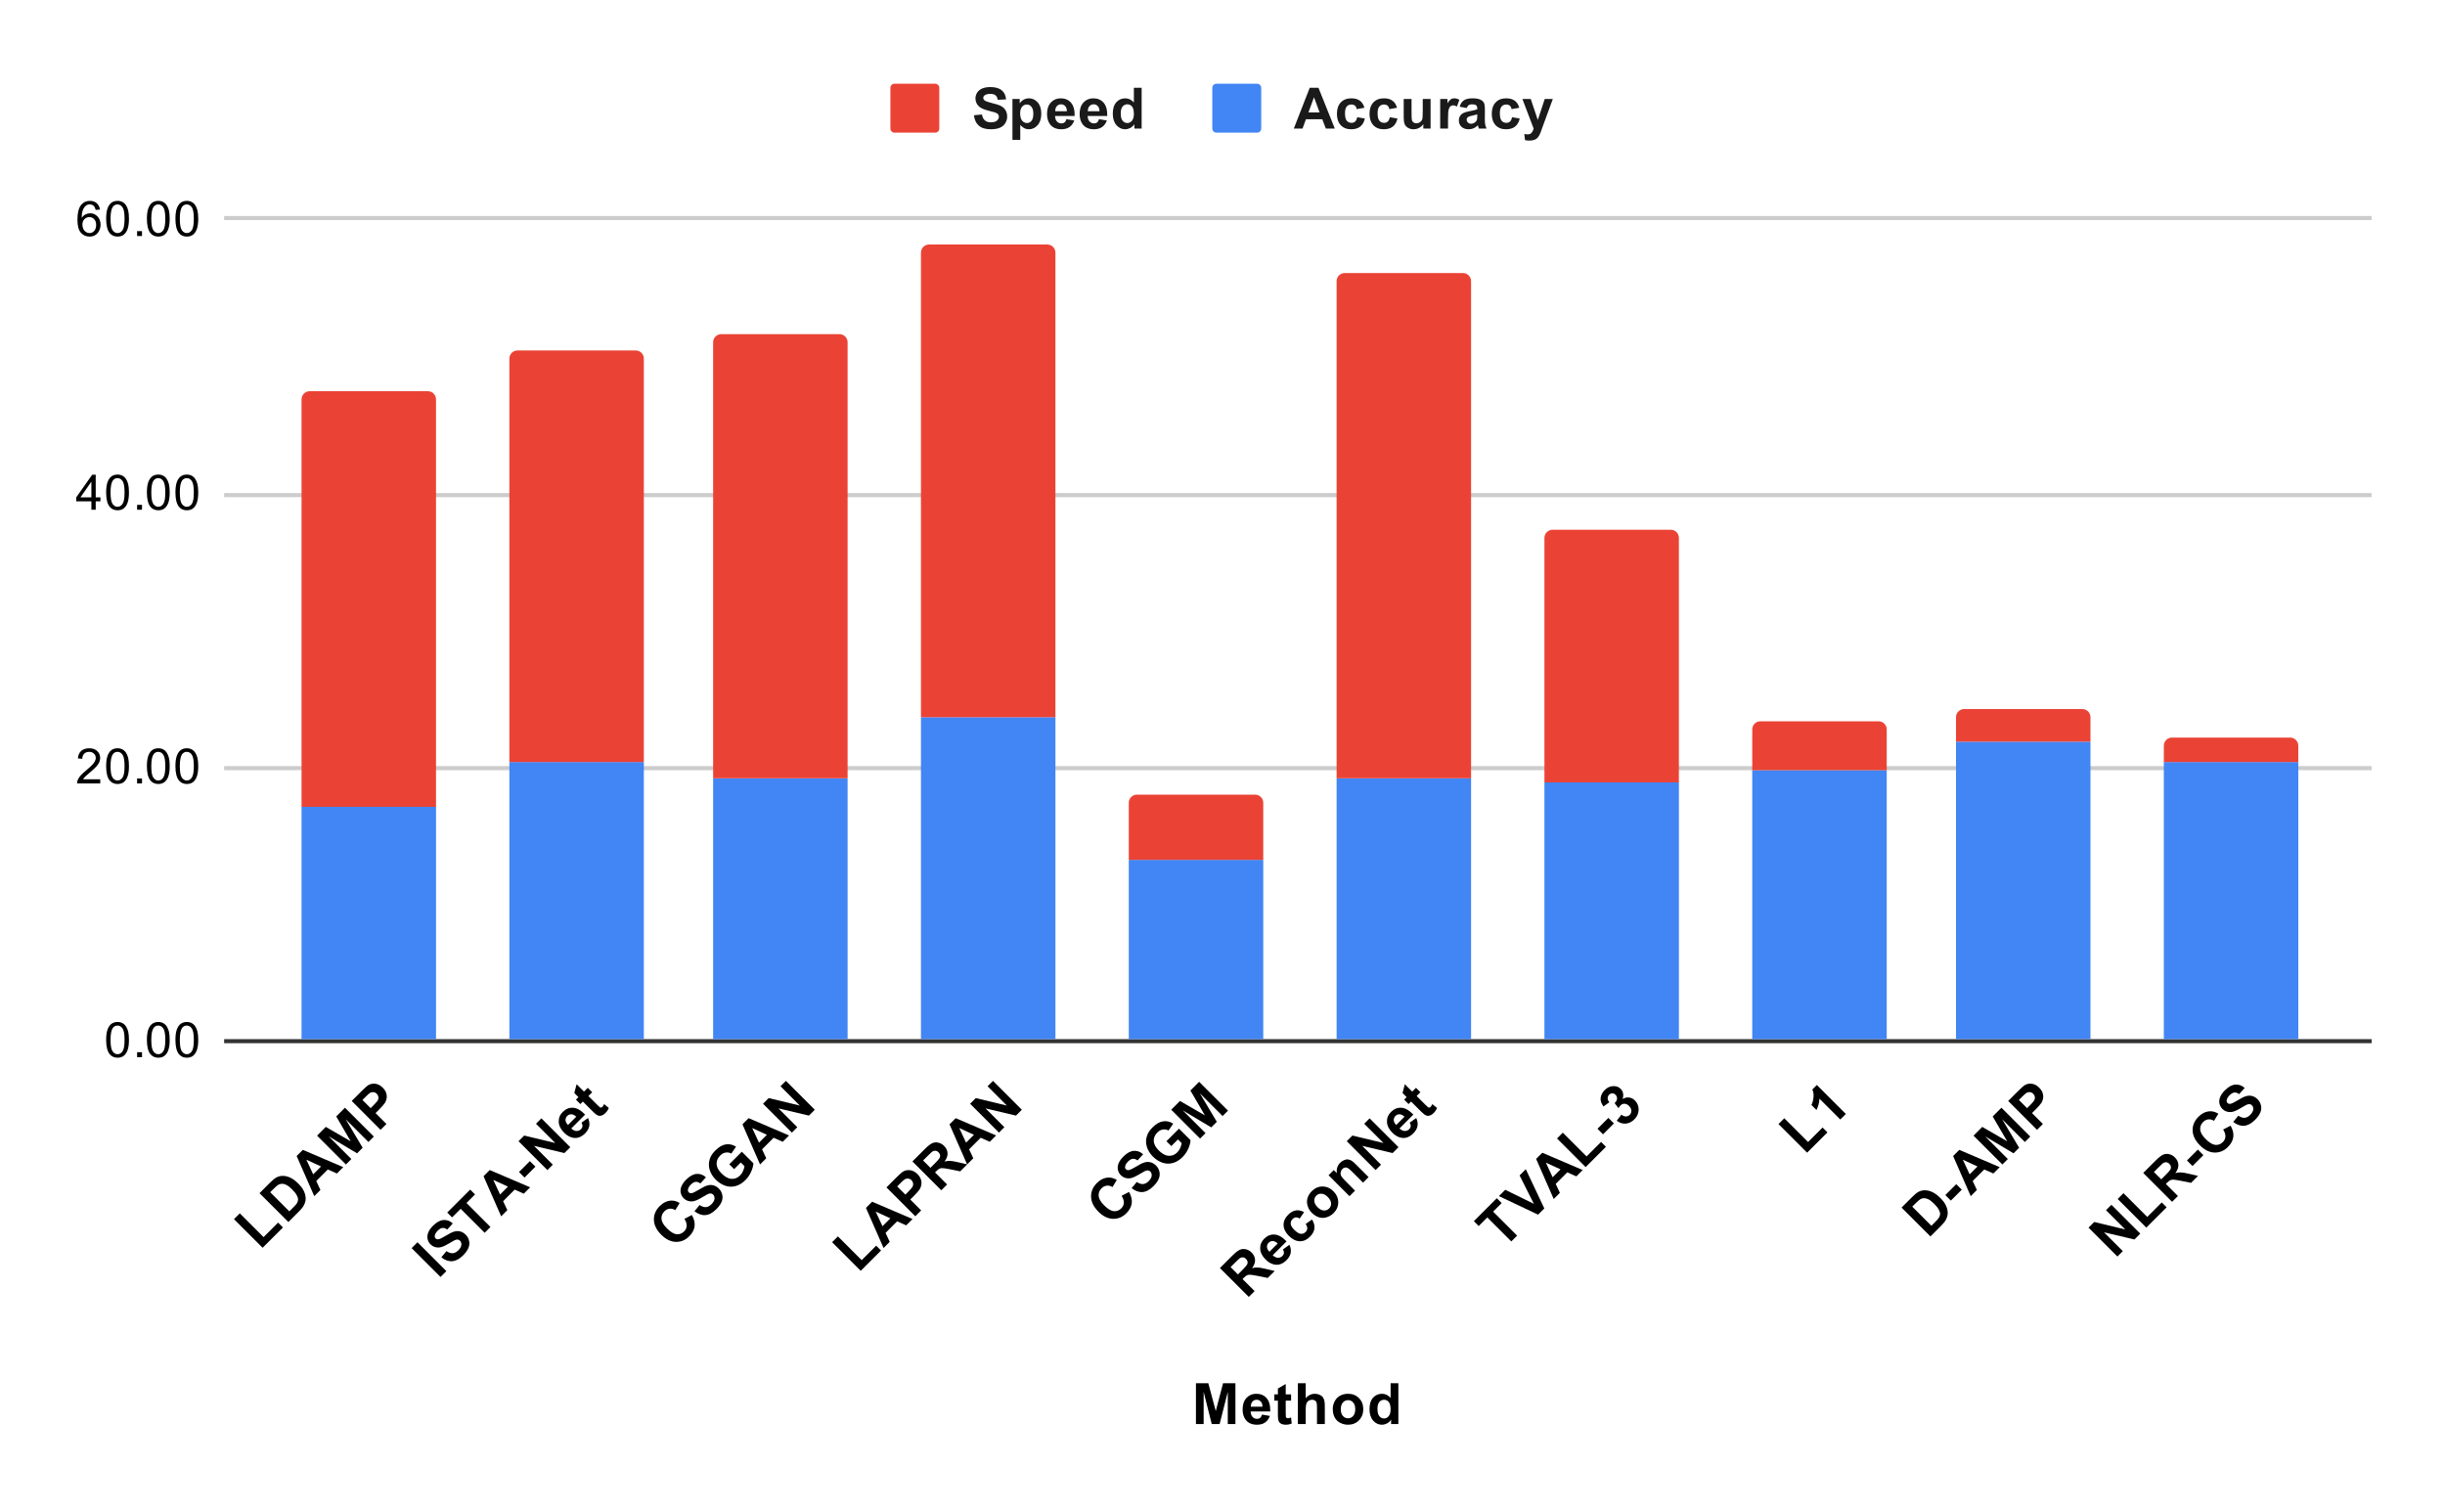 <svg version="1.1" viewBox="0.0 0.0 600.0 371.0" fill="none" stroke="none" stroke-linecap="square" stroke-miterlimit="10" width="600" height="371" xmlns:xlink="http://www.w3.org/1999/xlink" xmlns="http://www.w3.org/2000/svg"><path fill="#ffffff" d="M0 0L600.0 0L600.0 371.0L0 371.0L0 0Z" fill-rule="nonzero"/><path stroke="#333333" stroke-width="1.0" stroke-linecap="butt" d="M55.5 255.5L581.5 255.5" fill-rule="nonzero"/><path stroke="#cccccc" stroke-width="1.0" stroke-linecap="butt" d="M55.5 188.5L581.5 188.5" fill-rule="nonzero"/><path stroke="#cccccc" stroke-width="1.0" stroke-linecap="butt" d="M55.5 121.5L581.5 121.5" fill-rule="nonzero"/><path stroke="#cccccc" stroke-width="1.0" stroke-linecap="butt" d="M55.5 53.5L581.5 53.5" fill-rule="nonzero"/><clipPath id="id_0"><path d="M55.55 53.917L581.45 53.917L581.45 255.417L55.55 255.417L55.55 53.917Z" clip-rule="nonzero"/></clipPath><path stroke="#000000" stroke-width="2.0" stroke-linecap="butt" stroke-opacity="0.0" clip-path="url(#id_0)" d="M107.0 255.0L74.0 255.0L74.0 198.0L107.0 198.0Z" fill-rule="nonzero"/><path fill="#4285f4" clip-path="url(#id_0)" d="M107.0 255.0L74.0 255.0L74.0 198.0L107.0 198.0Z" fill-rule="nonzero"/><path stroke="#000000" stroke-width="2.0" stroke-linecap="butt" stroke-opacity="0.0" clip-path="url(#id_0)" d="M158.0 255.0L125.0 255.0L125.0 187.0L158.0 187.0Z" fill-rule="nonzero"/><path fill="#4285f4" clip-path="url(#id_0)" d="M158.0 255.0L125.0 255.0L125.0 187.0L158.0 187.0Z" fill-rule="nonzero"/><path stroke="#000000" stroke-width="2.0" stroke-linecap="butt" stroke-opacity="0.0" clip-path="url(#id_0)" d="M208.0 255.0L175.0 255.0L175.0 191.0L208.0 191.0Z" fill-rule="nonzero"/><path fill="#4285f4" clip-path="url(#id_0)" d="M208.0 255.0L175.0 255.0L175.0 191.0L208.0 191.0Z" fill-rule="nonzero"/><path stroke="#000000" stroke-width="2.0" stroke-linecap="butt" stroke-opacity="0.0" clip-path="url(#id_0)" d="M259.0 255.0L226.0 255.0L226.0 176.0L259.0 176.0Z" fill-rule="nonzero"/><path fill="#4285f4" clip-path="url(#id_0)" d="M259.0 255.0L226.0 255.0L226.0 176.0L259.0 176.0Z" fill-rule="nonzero"/><path stroke="#000000" stroke-width="2.0" stroke-linecap="butt" stroke-opacity="0.0" clip-path="url(#id_0)" d="M310.0 255.0L277.0 255.0L277.0 211.0L310.0 211.0Z" fill-rule="nonzero"/><path fill="#4285f4" clip-path="url(#id_0)" d="M310.0 255.0L277.0 255.0L277.0 211.0L310.0 211.0Z" fill-rule="nonzero"/><path stroke="#000000" stroke-width="2.0" stroke-linecap="butt" stroke-opacity="0.0" clip-path="url(#id_0)" d="M361.0 255.0L328.0 255.0L328.0 191.0L361.0 191.0Z" fill-rule="nonzero"/><path fill="#4285f4" clip-path="url(#id_0)" d="M361.0 255.0L328.0 255.0L328.0 191.0L361.0 191.0Z" fill-rule="nonzero"/><path stroke="#000000" stroke-width="2.0" stroke-linecap="butt" stroke-opacity="0.0" clip-path="url(#id_0)" d="M412.0 255.0L379.0 255.0L379.0 192.0L412.0 192.0Z" fill-rule="nonzero"/><path fill="#4285f4" clip-path="url(#id_0)" d="M412.0 255.0L379.0 255.0L379.0 192.0L412.0 192.0Z" fill-rule="nonzero"/><path stroke="#000000" stroke-width="2.0" stroke-linecap="butt" stroke-opacity="0.0" clip-path="url(#id_0)" d="M463.0 255.0L430.0 255.0L430.0 189.0L463.0 189.0Z" fill-rule="nonzero"/><path fill="#4285f4" clip-path="url(#id_0)" d="M463.0 255.0L430.0 255.0L430.0 189.0L463.0 189.0Z" fill-rule="nonzero"/><path stroke="#000000" stroke-width="2.0" stroke-linecap="butt" stroke-opacity="0.0" clip-path="url(#id_0)" d="M513.0 255.0L480.0 255.0L480.0 182.0L513.0 182.0Z" fill-rule="nonzero"/><path fill="#4285f4" clip-path="url(#id_0)" d="M513.0 255.0L480.0 255.0L480.0 182.0L513.0 182.0Z" fill-rule="nonzero"/><path stroke="#000000" stroke-width="2.0" stroke-linecap="butt" stroke-opacity="0.0" clip-path="url(#id_0)" d="M564.0 255.0L531.0 255.0L531.0 187.0L564.0 187.0Z" fill-rule="nonzero"/><path fill="#4285f4" clip-path="url(#id_0)" d="M564.0 255.0L531.0 255.0L531.0 187.0L564.0 187.0Z" fill-rule="nonzero"/><path stroke="#000000" stroke-width="2.0" stroke-linecap="butt" stroke-opacity="0.0" clip-path="url(#id_0)" d="M107.0 198.0L74.0 198.0L74.0 98.0C74.0 96.895 74.895 96.0 76.0 96.0L105.0 96.0C106.105 96.0 107.0 96.895 107.0 98.0Z" fill-rule="nonzero"/><path fill="#ea4335" clip-path="url(#id_0)" d="M107.0 198.0L74.0 198.0L74.0 98.0C74.0 96.895 74.895 96.0 76.0 96.0L105.0 96.0C106.105 96.0 107.0 96.895 107.0 98.0Z" fill-rule="nonzero"/><path stroke="#000000" stroke-width="2.0" stroke-linecap="butt" stroke-opacity="0.0" clip-path="url(#id_0)" d="M158.0 187.0L125.0 187.0L125.0 88.0C125.0 86.895 125.895 86.0 127.0 86.0L156.0 86.0C157.105 86.0 158.0 86.895 158.0 88.0Z" fill-rule="nonzero"/><path fill="#ea4335" clip-path="url(#id_0)" d="M158.0 187.0L125.0 187.0L125.0 88.0C125.0 86.895 125.895 86.0 127.0 86.0L156.0 86.0C157.105 86.0 158.0 86.895 158.0 88.0Z" fill-rule="nonzero"/><path stroke="#000000" stroke-width="2.0" stroke-linecap="butt" stroke-opacity="0.0" clip-path="url(#id_0)" d="M208.0 191.0L175.0 191.0L175.0 84.0C175.0 82.895 175.895 82.0 177.0 82.0L206.0 82.0C207.105 82.0 208.0 82.895 208.0 84.0Z" fill-rule="nonzero"/><path fill="#ea4335" clip-path="url(#id_0)" d="M208.0 191.0L175.0 191.0L175.0 84.0C175.0 82.895 175.895 82.0 177.0 82.0L206.0 82.0C207.105 82.0 208.0 82.895 208.0 84.0Z" fill-rule="nonzero"/><path stroke="#000000" stroke-width="2.0" stroke-linecap="butt" stroke-opacity="0.0" clip-path="url(#id_0)" d="M259.0 176.0L226.0 176.0L226.0 62.0C226.0 60.895 226.895 60.0 228.0 60.0L257.0 60.0C258.105 60.0 259.0 60.895 259.0 62.0Z" fill-rule="nonzero"/><path fill="#ea4335" clip-path="url(#id_0)" d="M259.0 176.0L226.0 176.0L226.0 62.0C226.0 60.895 226.895 60.0 228.0 60.0L257.0 60.0C258.105 60.0 259.0 60.895 259.0 62.0Z" fill-rule="nonzero"/><path stroke="#000000" stroke-width="2.0" stroke-linecap="butt" stroke-opacity="0.0" clip-path="url(#id_0)" d="M310.0 211.0L277.0 211.0L277.0 197.0C277.0 195.895 277.895 195.0 279.0 195.0L308.0 195.0C309.105 195.0 310.0 195.895 310.0 197.0Z" fill-rule="nonzero"/><path fill="#ea4335" clip-path="url(#id_0)" d="M310.0 211.0L277.0 211.0L277.0 197.0C277.0 195.895 277.895 195.0 279.0 195.0L308.0 195.0C309.105 195.0 310.0 195.895 310.0 197.0Z" fill-rule="nonzero"/><path stroke="#000000" stroke-width="2.0" stroke-linecap="butt" stroke-opacity="0.0" clip-path="url(#id_0)" d="M361.0 191.0L328.0 191.0L328.0 69.0C328.0 67.895 328.895 67.0 330.0 67.0L359.0 67.0C360.105 67.0 361.0 67.895 361.0 69.0Z" fill-rule="nonzero"/><path fill="#ea4335" clip-path="url(#id_0)" d="M361.0 191.0L328.0 191.0L328.0 69.0C328.0 67.895 328.895 67.0 330.0 67.0L359.0 67.0C360.105 67.0 361.0 67.895 361.0 69.0Z" fill-rule="nonzero"/><path stroke="#000000" stroke-width="2.0" stroke-linecap="butt" stroke-opacity="0.0" clip-path="url(#id_0)" d="M412.0 192.0L379.0 192.0L379.0 132.0C379.0 130.895 379.895 130.0 381.0 130.0L410.0 130.0C411.105 130.0 412.0 130.895 412.0 132.0Z" fill-rule="nonzero"/><path fill="#ea4335" clip-path="url(#id_0)" d="M412.0 192.0L379.0 192.0L379.0 132.0C379.0 130.895 379.895 130.0 381.0 130.0L410.0 130.0C411.105 130.0 412.0 130.895 412.0 132.0Z" fill-rule="nonzero"/><path stroke="#000000" stroke-width="2.0" stroke-linecap="butt" stroke-opacity="0.0" clip-path="url(#id_0)" d="M463.0 189.0L430.0 189.0L430.0 179.0C430.0 177.895 430.895 177.0 432.0 177.0L461.0 177.0C462.105 177.0 463.0 177.895 463.0 179.0Z" fill-rule="nonzero"/><path fill="#ea4335" clip-path="url(#id_0)" d="M463.0 189.0L430.0 189.0L430.0 179.0C430.0 177.895 430.895 177.0 432.0 177.0L461.0 177.0C462.105 177.0 463.0 177.895 463.0 179.0Z" fill-rule="nonzero"/><path stroke="#000000" stroke-width="2.0" stroke-linecap="butt" stroke-opacity="0.0" clip-path="url(#id_0)" d="M513.0 182.0L480.0 182.0L480.0 176.0C480.0 174.895 480.895 174.0 482.0 174.0L511.0 174.0C512.105 174.0 513.0 174.895 513.0 176.0Z" fill-rule="nonzero"/><path fill="#ea4335" clip-path="url(#id_0)" d="M513.0 182.0L480.0 182.0L480.0 176.0C480.0 174.895 480.895 174.0 482.0 174.0L511.0 174.0C512.105 174.0 513.0 174.895 513.0 176.0Z" fill-rule="nonzero"/><path stroke="#000000" stroke-width="2.0" stroke-linecap="butt" stroke-opacity="0.0" clip-path="url(#id_0)" d="M564.0 187.0L531.0 187.0L531.0 183.0C531.0 181.895 531.895 181.0 533.0 181.0L562.0 181.0C563.105 181.0 564.0 181.895 564.0 183.0Z" fill-rule="nonzero"/><path fill="#ea4335" clip-path="url(#id_0)" d="M564.0 187.0L531.0 187.0L531.0 183.0C531.0 181.895 531.895 181.0 533.0 181.0L562.0 181.0C563.105 181.0 564.0 181.895 564.0 183.0Z" fill-rule="nonzero"/><path fill="#000000" d="M293.484 349.45L293.484 339.434L296.516 339.434L298.344 346.262L300.141 339.434L303.172 339.434L303.172 349.45L301.297 349.45L301.297 341.559L299.297 349.45L297.359 349.45L295.375 341.559L295.375 349.45L293.484 349.45ZM309.703 347.137L311.625 347.466Q311.25 348.512 310.453 349.075Q309.656 349.622 308.469 349.622Q306.578 349.622 305.656 348.372Q304.938 347.387 304.938 345.872Q304.938 344.075 305.875 343.059Q306.828 342.028 308.281 342.028Q309.891 342.028 310.828 343.106Q311.766 344.169 311.719 346.372L306.906 346.372Q306.938 347.231 307.375 347.716Q307.828 348.184 308.484 348.184Q308.938 348.184 309.234 347.934Q309.547 347.684 309.703 347.137ZM309.812 345.2Q309.797 344.356 309.391 343.934Q308.984 343.497 308.391 343.497Q307.766 343.497 307.344 343.95Q306.938 344.419 306.953 345.2L309.812 345.2ZM316.828 342.184L316.828 343.716L315.516 343.716L315.516 346.653Q315.516 347.528 315.547 347.684Q315.594 347.825 315.719 347.934Q315.859 348.028 316.062 348.028Q316.328 348.028 316.828 347.841L316.984 349.325Q316.328 349.622 315.469 349.622Q314.953 349.622 314.531 349.45Q314.125 349.262 313.922 348.997Q313.734 348.716 313.656 348.247Q313.594 347.903 313.594 346.887L313.594 343.716L312.719 343.716L312.719 342.184L313.594 342.184L313.594 340.747L315.516 339.622L315.516 342.184L316.828 342.184ZM320.422 339.434L320.422 343.106Q321.344 342.028 322.641 342.028Q323.297 342.028 323.828 342.278Q324.375 342.512 324.641 342.903Q324.906 343.278 325.0 343.747Q325.109 344.216 325.109 345.184L325.109 349.45L323.188 349.45L323.188 345.622Q323.188 344.466 323.078 344.169Q322.969 343.856 322.688 343.684Q322.422 343.497 322.0 343.497Q321.516 343.497 321.141 343.731Q320.766 343.966 320.594 344.434Q320.422 344.903 320.422 345.809L320.422 349.45L318.5 349.45L318.5 339.434L320.422 339.434ZM327.062 345.716Q327.062 344.762 327.531 343.872Q328.0 342.966 328.859 342.497Q329.734 342.028 330.797 342.028Q332.453 342.028 333.5 343.106Q334.547 344.169 334.547 345.794Q334.547 347.45 333.484 348.544Q332.422 349.622 330.812 349.622Q329.812 349.622 328.906 349.169Q328.0 348.716 327.531 347.841Q327.062 346.966 327.062 345.716ZM329.031 345.825Q329.031 346.903 329.547 347.481Q330.062 348.044 330.812 348.044Q331.562 348.044 332.062 347.481Q332.578 346.903 332.578 345.809Q332.578 344.747 332.062 344.169Q331.562 343.591 330.812 343.591Q330.062 343.591 329.547 344.169Q329.031 344.747 329.031 345.825ZM343.156 349.45L341.375 349.45L341.375 348.387Q340.938 349.012 340.328 349.325Q339.719 349.622 339.109 349.622Q337.859 349.622 336.969 348.606Q336.078 347.591 336.078 345.794Q336.078 343.95 336.938 342.997Q337.812 342.028 339.141 342.028Q340.359 342.028 341.25 343.044L341.25 339.434L343.156 339.434L343.156 349.45ZM338.031 345.669Q338.031 346.825 338.359 347.341Q338.828 348.091 339.656 348.091Q340.312 348.091 340.781 347.528Q341.25 346.966 341.25 345.841Q341.25 344.591 340.797 344.044Q340.344 343.497 339.641 343.497Q338.953 343.497 338.484 344.044Q338.031 344.575 338.031 345.669Z" fill-rule="nonzero"/><path fill="#000000" d="M26.05 255.183Q26.05 253.651 26.363 252.729Q26.675 251.792 27.284 251.292Q27.909 250.792 28.847 250.792Q29.534 250.792 30.05 251.073Q30.581 251.354 30.925 251.886Q31.269 252.401 31.456 253.151Q31.644 253.901 31.644 255.183Q31.644 256.698 31.331 257.62Q31.034 258.542 30.409 259.058Q29.8 259.558 28.847 259.558Q27.613 259.558 26.894 258.667Q26.05 257.604 26.05 255.183ZM27.128 255.183Q27.128 257.292 27.628 257.995Q28.128 258.698 28.847 258.698Q29.581 258.698 30.066 257.995Q30.566 257.292 30.566 255.183Q30.566 253.058 30.066 252.37Q29.581 251.667 28.831 251.667Q28.113 251.667 27.675 252.276Q27.128 253.058 27.128 255.183ZM33.644 259.417L33.644 258.214L34.847 258.214L34.847 259.417L33.644 259.417ZM36.05 255.183Q36.05 253.651 36.362 252.729Q36.675 251.792 37.284 251.292Q37.909 250.792 38.847 250.792Q39.534 250.792 40.05 251.073Q40.581 251.354 40.925 251.886Q41.269 252.401 41.456 253.151Q41.644 253.901 41.644 255.183Q41.644 256.698 41.331 257.62Q41.034 258.542 40.409 259.058Q39.8 259.558 38.847 259.558Q37.612 259.558 36.894 258.667Q36.05 257.604 36.05 255.183ZM37.128 255.183Q37.128 257.292 37.628 257.995Q38.128 258.698 38.847 258.698Q39.581 258.698 40.066 257.995Q40.566 257.292 40.566 255.183Q40.566 253.058 40.066 252.37Q39.581 251.667 38.831 251.667Q38.112 251.667 37.675 252.276Q37.128 253.058 37.128 255.183ZM43.05 255.183Q43.05 253.651 43.362 252.729Q43.675 251.792 44.284 251.292Q44.909 250.792 45.847 250.792Q46.534 250.792 47.05 251.073Q47.581 251.354 47.925 251.886Q48.269 252.401 48.456 253.151Q48.644 253.901 48.644 255.183Q48.644 256.698 48.331 257.62Q48.034 258.542 47.409 259.058Q46.8 259.558 45.847 259.558Q44.612 259.558 43.894 258.667Q43.05 257.604 43.05 255.183ZM44.128 255.183Q44.128 257.292 44.628 257.995Q45.128 258.698 45.847 258.698Q46.581 258.698 47.066 257.995Q47.566 257.292 47.566 255.183Q47.566 253.058 47.066 252.37Q46.581 251.667 45.831 251.667Q45.112 251.667 44.675 252.276Q44.128 253.058 44.128 255.183Z" fill-rule="nonzero"/><path fill="#000000" d="M24.597 191.235L24.597 192.25L18.909 192.25Q18.909 191.875 19.034 191.516Q19.253 190.938 19.722 190.375Q20.206 189.813 21.113 189.078Q22.519 187.922 23.003 187.25Q23.503 186.578 23.503 185.985Q23.503 185.36 23.05 184.938Q22.597 184.5 21.878 184.5Q21.113 184.5 20.659 184.953Q20.206 185.406 20.191 186.219L19.113 186.11Q19.222 184.891 19.941 184.266Q20.675 183.625 21.909 183.625Q23.144 183.625 23.863 184.313Q24.581 185 24.581 186.016Q24.581 186.531 24.363 187.031Q24.159 187.516 23.659 188.078Q23.175 188.625 22.05 189.578Q21.097 190.375 20.816 190.672Q20.55 190.953 20.378 191.235L24.597 191.235ZM26.05 188.016Q26.05 186.485 26.363 185.563Q26.675 184.625 27.284 184.125Q27.909 183.625 28.847 183.625Q29.534 183.625 30.05 183.906Q30.581 184.188 30.925 184.719Q31.269 185.235 31.456 185.985Q31.644 186.735 31.644 188.016Q31.644 189.531 31.331 190.453Q31.034 191.375 30.409 191.891Q29.8 192.391 28.847 192.391Q27.613 192.391 26.894 191.5Q26.05 190.438 26.05 188.016ZM27.128 188.016Q27.128 190.125 27.628 190.828Q28.128 191.531 28.847 191.531Q29.581 191.531 30.066 190.828Q30.566 190.125 30.566 188.016Q30.566 185.891 30.066 185.203Q29.581 184.5 28.831 184.5Q28.113 184.5 27.675 185.11Q27.128 185.891 27.128 188.016ZM33.644 192.25L33.644 191.047L34.847 191.047L34.847 192.25L33.644 192.25ZM36.05 188.016Q36.05 186.485 36.362 185.563Q36.675 184.625 37.284 184.125Q37.909 183.625 38.847 183.625Q39.534 183.625 40.05 183.906Q40.581 184.188 40.925 184.719Q41.269 185.235 41.456 185.985Q41.644 186.735 41.644 188.016Q41.644 189.531 41.331 190.453Q41.034 191.375 40.409 191.891Q39.8 192.391 38.847 192.391Q37.612 192.391 36.894 191.5Q36.05 190.438 36.05 188.016ZM37.128 188.016Q37.128 190.125 37.628 190.828Q38.128 191.531 38.847 191.531Q39.581 191.531 40.066 190.828Q40.566 190.125 40.566 188.016Q40.566 185.891 40.066 185.203Q39.581 184.5 38.831 184.5Q38.112 184.5 37.675 185.11Q37.128 185.891 37.128 188.016ZM43.05 188.016Q43.05 186.485 43.362 185.563Q43.675 184.625 44.284 184.125Q44.909 183.625 45.847 183.625Q46.534 183.625 47.05 183.906Q47.581 184.188 47.925 184.719Q48.269 185.235 48.456 185.985Q48.644 186.735 48.644 188.016Q48.644 189.531 48.331 190.453Q48.034 191.375 47.409 191.891Q46.8 192.391 45.847 192.391Q44.612 192.391 43.894 191.5Q43.05 190.438 43.05 188.016ZM44.128 188.016Q44.128 190.125 44.628 190.828Q45.128 191.531 45.847 191.531Q46.581 191.531 47.066 190.828Q47.566 190.125 47.566 188.016Q47.566 185.891 47.066 185.203Q46.581 184.5 45.831 184.5Q45.112 184.5 44.675 185.11Q44.128 185.891 44.128 188.016Z" fill-rule="nonzero"/><path fill="#000000" d="M22.425 125.083L22.425 123.021L18.706 123.021L18.706 122.052L22.628 116.49L23.488 116.49L23.488 122.052L24.644 122.052L24.644 123.021L23.488 123.021L23.488 125.083L22.425 125.083ZM22.425 122.052L22.425 118.193L19.738 122.052L22.425 122.052ZM26.05 120.849Q26.05 119.318 26.363 118.396Q26.675 117.458 27.284 116.958Q27.909 116.458 28.847 116.458Q29.534 116.458 30.05 116.74Q30.581 117.021 30.925 117.552Q31.269 118.068 31.456 118.818Q31.644 119.568 31.644 120.849Q31.644 122.365 31.331 123.287Q31.034 124.208 30.409 124.724Q29.8 125.224 28.847 125.224Q27.613 125.224 26.894 124.333Q26.05 123.271 26.05 120.849ZM27.128 120.849Q27.128 122.958 27.628 123.662Q28.128 124.365 28.847 124.365Q29.581 124.365 30.066 123.662Q30.566 122.958 30.566 120.849Q30.566 118.724 30.066 118.037Q29.581 117.333 28.831 117.333Q28.113 117.333 27.675 117.943Q27.128 118.724 27.128 120.849ZM33.644 125.083L33.644 123.88L34.847 123.88L34.847 125.083L33.644 125.083ZM36.05 120.849Q36.05 119.318 36.362 118.396Q36.675 117.458 37.284 116.958Q37.909 116.458 38.847 116.458Q39.534 116.458 40.05 116.74Q40.581 117.021 40.925 117.552Q41.269 118.068 41.456 118.818Q41.644 119.568 41.644 120.849Q41.644 122.365 41.331 123.287Q41.034 124.208 40.409 124.724Q39.8 125.224 38.847 125.224Q37.612 125.224 36.894 124.333Q36.05 123.271 36.05 120.849ZM37.128 120.849Q37.128 122.958 37.628 123.662Q38.128 124.365 38.847 124.365Q39.581 124.365 40.066 123.662Q40.566 122.958 40.566 120.849Q40.566 118.724 40.066 118.037Q39.581 117.333 38.831 117.333Q38.112 117.333 37.675 117.943Q37.128 118.724 37.128 120.849ZM43.05 120.849Q43.05 119.318 43.362 118.396Q43.675 117.458 44.284 116.958Q44.909 116.458 45.847 116.458Q46.534 116.458 47.05 116.74Q47.581 117.021 47.925 117.552Q48.269 118.068 48.456 118.818Q48.644 119.568 48.644 120.849Q48.644 122.365 48.331 123.287Q48.034 124.208 47.409 124.724Q46.8 125.224 45.847 125.224Q44.612 125.224 43.894 124.333Q43.05 123.271 43.05 120.849ZM44.128 120.849Q44.128 122.958 44.628 123.662Q45.128 124.365 45.847 124.365Q46.581 124.365 47.066 123.662Q47.566 122.958 47.566 120.849Q47.566 118.724 47.066 118.037Q46.581 117.333 45.831 117.333Q45.112 117.333 44.675 117.943Q44.128 118.724 44.128 120.849Z" fill-rule="nonzero"/><path fill="#000000" d="M24.519 51.432L23.472 51.51Q23.331 50.885 23.081 50.604Q22.644 50.151 22.019 50.151Q21.519 50.151 21.128 50.432Q20.644 50.807 20.347 51.51Q20.066 52.198 20.05 53.479Q20.425 52.901 20.972 52.62Q21.534 52.339 22.144 52.339Q23.191 52.339 23.925 53.12Q24.675 53.901 24.675 55.12Q24.675 55.932 24.316 56.635Q23.972 57.323 23.363 57.698Q22.753 58.057 21.988 58.057Q20.659 58.057 19.831 57.089Q19.003 56.12 19.003 53.901Q19.003 51.401 19.925 50.276Q20.722 49.292 22.081 49.292Q23.097 49.292 23.738 49.87Q24.394 50.432 24.519 51.432ZM20.222 55.135Q20.222 55.682 20.441 56.182Q20.675 56.667 21.081 56.932Q21.503 57.198 21.972 57.198Q22.628 57.198 23.113 56.667Q23.597 56.12 23.597 55.198Q23.597 54.307 23.113 53.792Q22.644 53.276 21.925 53.276Q21.206 53.276 20.706 53.792Q20.222 54.307 20.222 55.135ZM26.05 53.682Q26.05 52.151 26.363 51.229Q26.675 50.292 27.284 49.792Q27.909 49.292 28.847 49.292Q29.534 49.292 30.05 49.573Q30.581 49.854 30.925 50.385Q31.269 50.901 31.456 51.651Q31.644 52.401 31.644 53.682Q31.644 55.198 31.331 56.12Q31.034 57.042 30.409 57.557Q29.8 58.057 28.847 58.057Q27.613 58.057 26.894 57.167Q26.05 56.104 26.05 53.682ZM27.128 53.682Q27.128 55.792 27.628 56.495Q28.128 57.198 28.847 57.198Q29.581 57.198 30.066 56.495Q30.566 55.792 30.566 53.682Q30.566 51.557 30.066 50.87Q29.581 50.167 28.831 50.167Q28.113 50.167 27.675 50.776Q27.128 51.557 27.128 53.682ZM33.644 57.917L33.644 56.714L34.847 56.714L34.847 57.917L33.644 57.917ZM36.05 53.682Q36.05 52.151 36.362 51.229Q36.675 50.292 37.284 49.792Q37.909 49.292 38.847 49.292Q39.534 49.292 40.05 49.573Q40.581 49.854 40.925 50.385Q41.269 50.901 41.456 51.651Q41.644 52.401 41.644 53.682Q41.644 55.198 41.331 56.12Q41.034 57.042 40.409 57.557Q39.8 58.057 38.847 58.057Q37.612 58.057 36.894 57.167Q36.05 56.104 36.05 53.682ZM37.128 53.682Q37.128 55.792 37.628 56.495Q38.128 57.198 38.847 57.198Q39.581 57.198 40.066 56.495Q40.566 55.792 40.566 53.682Q40.566 51.557 40.066 50.87Q39.581 50.167 38.831 50.167Q38.112 50.167 37.675 50.776Q37.128 51.557 37.128 53.682ZM43.05 53.682Q43.05 52.151 43.362 51.229Q43.675 50.292 44.284 49.792Q44.909 49.292 45.847 49.292Q46.534 49.292 47.05 49.573Q47.581 49.854 47.925 50.385Q48.269 50.901 48.456 51.651Q48.644 52.401 48.644 53.682Q48.644 55.198 48.331 56.12Q48.034 57.042 47.409 57.557Q46.8 58.057 45.847 58.057Q44.612 58.057 43.894 57.167Q43.05 56.104 43.05 53.682ZM44.128 53.682Q44.128 55.792 44.628 56.495Q45.128 57.198 45.847 57.198Q46.581 57.198 47.066 56.495Q47.566 55.792 47.566 53.682Q47.566 51.557 47.066 50.87Q46.581 50.167 45.831 50.167Q45.112 50.167 44.675 50.776Q44.128 51.557 44.128 53.682Z" fill-rule="nonzero"/><path fill="#000000" d="M64.447 306.202L57.42 299.175L58.846 297.75L64.679 303.584L68.237 300.026L69.43 301.219L64.447 306.202ZM63.685 292.8L66.292 290.193Q67.187 289.298 67.784 288.967Q68.579 288.525 69.496 288.558Q70.402 288.58 71.319 289.033Q72.225 289.475 73.22 290.469Q74.104 291.353 74.523 292.193Q75.032 293.231 75.01 294.204Q74.999 294.944 74.568 295.773Q74.247 296.402 73.452 297.198L70.767 299.883L63.685 292.8ZM66.303 292.568L70.999 297.264L72.071 296.192Q72.667 295.596 72.866 295.264Q73.131 294.822 73.142 294.391Q73.165 293.95 72.833 293.331Q72.513 292.701 71.695 291.883Q70.866 291.055 70.281 290.779Q69.695 290.48 69.187 290.502Q68.679 290.502 68.193 290.812Q67.828 291.044 66.944 291.928L66.303 292.568ZM84.235 286.414L82.677 287.972L80.446 286.978L77.606 289.817L78.634 292.016L77.12 293.53L72.8 283.685L74.314 282.172L84.235 286.414ZM78.788 286.249L75.186 284.591L76.855 288.182L78.788 286.249ZM84.887 285.763L77.805 278.68L79.948 276.537L86.069 280.073L82.512 273.974L84.655 271.83L91.737 278.912L90.411 280.238L84.832 274.659L88.997 281.652L87.627 283.023L80.644 278.846L86.224 284.426L84.887 285.763ZM93.394 277.255L86.312 270.173L88.61 267.875Q89.914 266.571 90.411 266.273Q91.185 265.831 92.124 265.952Q93.074 266.063 93.925 266.914Q94.577 267.566 94.775 268.251Q94.985 268.925 94.875 269.543Q94.764 270.162 94.466 270.637Q94.057 271.245 93.085 272.217L92.157 273.145L94.831 275.819L93.394 277.255ZM88.942 269.93L90.953 271.941L91.737 271.156Q92.577 270.317 92.754 269.919Q92.93 269.521 92.853 269.135Q92.776 268.726 92.466 268.416Q92.08 268.03 91.593 268.008Q91.118 267.974 90.699 268.262Q90.4 268.472 89.627 269.245L88.942 269.93Z" fill-rule="nonzero"/><path fill="#000000" d="M108.099 313.362L101.017 306.28L102.454 304.843L109.536 311.925L108.099 313.362ZM108.298 308.545L109.558 307.02Q110.386 307.583 111.094 307.539Q111.812 307.484 112.464 306.832Q113.16 306.136 113.215 305.506Q113.27 304.854 112.883 304.468Q112.629 304.214 112.309 304.18Q111.988 304.147 111.48 304.39Q111.149 304.545 110.033 305.219Q108.597 306.081 107.724 306.136Q106.486 306.202 105.647 305.363Q105.105 304.821 104.928 304.048Q104.763 303.263 105.094 302.446Q105.437 301.617 106.254 300.8Q107.58 299.474 108.84 299.385Q110.099 299.297 111.116 300.225L109.746 301.728Q109.105 301.264 108.563 301.341Q108.022 301.396 107.414 302.004Q106.796 302.623 106.696 303.23Q106.63 303.628 106.906 303.904Q107.16 304.158 107.558 304.114Q108.044 304.07 109.337 303.286Q110.629 302.479 111.392 302.247Q112.165 302.004 112.894 302.181Q113.635 302.346 114.309 303.02Q114.916 303.628 115.115 304.512Q115.314 305.374 114.949 306.247Q114.585 307.119 113.657 308.048Q112.309 309.395 110.972 309.495Q109.635 309.594 108.298 308.545ZM118.938 302.523L113.049 296.634L110.939 298.745L109.746 297.551L115.38 291.917L116.574 293.11L114.474 295.209L120.363 301.098L118.938 302.523ZM130.097 291.364L128.539 292.922L126.307 291.928L123.468 294.767L124.495 296.966L122.982 298.479L118.662 288.635L120.175 287.122L130.097 291.364ZM124.65 291.198L121.048 289.541L122.717 293.132L124.65 291.198ZM128.716 288.967L127.357 287.608L130.031 284.934L131.39 286.293L128.716 288.967ZM134.329 287.133L127.246 280.05L128.639 278.658L136.262 280.492L131.533 275.764L132.859 274.438L139.941 281.52L138.505 282.956L131.036 281.188L135.654 285.807L134.329 287.133ZM142.703 275.487L144.294 274.36Q144.769 275.366 144.604 276.327Q144.427 277.277 143.587 278.117Q142.25 279.454 140.715 279.222Q139.51 279.034 138.439 277.962Q137.168 276.692 137.113 275.311Q137.058 273.907 138.085 272.88Q139.223 271.742 140.648 271.841Q142.063 271.93 143.587 273.521L140.184 276.924Q140.814 277.509 141.466 277.542Q142.118 277.553 142.582 277.089Q142.902 276.769 142.935 276.382Q142.98 275.985 142.703 275.487ZM141.411 274.04Q140.803 273.454 140.217 273.443Q139.621 273.421 139.201 273.841Q138.759 274.283 138.781 274.902Q138.825 275.521 139.389 276.062L141.411 274.04ZM144.239 266.947L145.322 268.03L144.394 268.958L146.471 271.035Q147.09 271.654 147.222 271.742Q147.355 271.808 147.521 271.797Q147.686 271.764 147.83 271.62Q148.018 271.433 148.239 270.946L149.399 271.886Q149.145 272.56 148.537 273.167Q148.172 273.532 147.753 273.709Q147.333 273.863 147.001 273.819Q146.67 273.753 146.283 273.477Q145.996 273.278 145.278 272.56L143.035 270.317L142.416 270.935L141.333 269.853L141.952 269.234L140.936 268.217L141.499 266.063L143.311 267.875L144.239 266.947Z" fill-rule="nonzero"/><path fill="#000000" d="M167.96 299.098L169.783 298.159Q170.622 299.64 170.446 300.943Q170.269 302.247 169.131 303.385Q167.717 304.799 165.838 304.755Q163.96 304.689 162.292 303.02Q160.524 301.253 160.469 299.363Q160.403 297.463 161.894 295.971Q163.187 294.679 164.767 294.623Q165.706 294.59 166.789 295.209L165.717 296.966Q165.043 296.535 164.325 296.612Q163.607 296.69 163.032 297.264Q162.248 298.049 162.325 299.12Q162.402 300.17 163.662 301.429Q165.01 302.777 166.059 302.877Q167.109 302.954 167.882 302.181Q168.457 301.606 168.512 300.844Q168.556 300.07 167.96 299.098ZM170.424 297.231L171.683 295.706Q172.512 296.27 173.219 296.226Q173.937 296.17 174.589 295.518Q175.285 294.822 175.34 294.193Q175.395 293.541 175.009 293.154Q174.755 292.9 174.434 292.867Q174.114 292.834 173.606 293.077Q173.274 293.231 172.158 293.905Q170.722 294.767 169.849 294.822Q168.612 294.889 167.772 294.049Q167.231 293.508 167.054 292.734Q166.888 291.95 167.219 291.132Q167.562 290.303 168.38 289.486Q169.705 288.16 170.965 288.072Q172.224 287.983 173.241 288.911L171.871 290.414Q171.23 289.95 170.689 290.027Q170.147 290.083 169.54 290.69Q168.921 291.309 168.821 291.917Q168.755 292.314 169.031 292.591Q169.286 292.845 169.683 292.8Q170.169 292.756 171.462 291.972Q172.755 291.165 173.517 290.933Q174.291 290.69 175.02 290.867Q175.76 291.033 176.434 291.707Q177.042 292.314 177.24 293.198Q177.439 294.06 177.075 294.933Q176.71 295.806 175.782 296.734Q174.434 298.082 173.097 298.181Q171.76 298.281 170.424 297.231ZM180.157 286.901L178.964 285.707L182.047 282.625L184.875 285.453Q184.853 286.337 184.334 287.519Q183.814 288.701 182.93 289.585Q181.826 290.69 180.533 291.055Q179.229 291.408 177.948 290.966Q176.666 290.502 175.649 289.486Q174.545 288.381 174.147 287.055Q173.749 285.729 174.191 284.382Q174.523 283.343 175.528 282.337Q176.854 281.012 178.146 280.824Q179.439 280.636 180.621 281.398L179.472 283.078Q178.798 282.713 178.08 282.835Q177.362 282.934 176.743 283.553Q175.815 284.481 175.848 285.641Q175.893 286.79 177.064 287.961Q178.323 289.221 179.517 289.287Q180.71 289.353 181.616 288.447Q182.069 287.994 182.345 287.365Q182.621 286.735 182.698 286.171L181.792 285.265L180.157 286.901ZM193.637 278.636L192.079 280.194L189.847 279.2L187.007 282.039L188.035 284.238L186.521 285.752L182.201 275.907L183.715 274.394L193.637 278.636ZM188.19 278.471L184.588 276.813L186.256 280.404L188.19 278.471ZM194.333 277.94L187.25 270.858L188.643 269.466L196.266 271.3L191.537 266.571L192.863 265.245L199.945 272.327L198.509 273.764L191.04 271.996L195.658 276.614L194.333 277.94Z" fill-rule="nonzero"/><path fill="#000000" d="M211.225 311.859L204.198 304.832L205.624 303.407L211.457 309.241L215.015 305.683L216.208 306.876L211.225 311.859ZM223.942 299.142L222.384 300.7L220.152 299.706L217.313 302.545L218.34 304.744L216.827 306.258L212.507 296.413L214.02 294.9L223.942 299.142ZM218.495 298.977L214.893 297.319L216.562 300.91L218.495 298.977ZM224.616 298.468L217.534 291.386L219.832 289.088Q221.136 287.784 221.633 287.486Q222.406 287.044 223.345 287.166Q224.296 287.276 225.146 288.127Q225.798 288.779 225.997 289.464Q226.207 290.138 226.096 290.757Q225.986 291.375 225.688 291.85Q225.279 292.458 224.307 293.43L223.379 294.358L226.052 297.032L224.616 298.468ZM220.163 291.143L222.174 293.154L222.959 292.37Q223.798 291.53 223.975 291.132Q224.152 290.734 224.075 290.348Q223.997 289.939 223.688 289.63Q223.301 289.243 222.815 289.221Q222.34 289.188 221.92 289.475Q221.622 289.685 220.848 290.458L220.163 291.143ZM230.991 292.093L223.909 285.011L226.914 282.006Q228.052 280.868 228.748 280.548Q229.455 280.216 230.262 280.404Q231.057 280.581 231.676 281.2Q232.483 282.006 232.527 283Q232.582 283.984 231.786 285.044Q232.516 284.846 233.145 284.879Q233.775 284.89 235.112 285.21L237.355 285.729L235.642 287.442L233.068 286.923Q231.698 286.658 231.278 286.658Q230.858 286.635 230.549 286.79Q230.24 286.923 229.743 287.42L229.455 287.707L232.416 290.668L230.991 292.093ZM228.328 286.58L229.389 285.519Q230.416 284.492 230.582 284.149Q230.759 283.796 230.693 283.442Q230.626 283.089 230.306 282.768Q229.941 282.404 229.533 282.393Q229.124 282.36 228.715 282.636Q228.516 282.791 227.643 283.663L226.527 284.779L228.328 286.58ZM244.448 278.636L242.89 280.194L240.658 279.2L237.819 282.039L238.846 284.238L237.333 285.752L233.013 275.907L234.527 274.394L244.448 278.636ZM239.001 278.471L235.399 276.813L237.068 280.404L239.001 278.471ZM245.144 277.94L238.062 270.858L239.454 269.466L247.078 271.3L242.349 266.571L243.675 265.245L250.757 272.327L249.321 273.764L241.852 271.996L246.47 276.614L245.144 277.94Z" fill-rule="nonzero"/><path fill="#000000" d="M275.24 293.441L277.063 292.502Q277.902 293.983 277.726 295.286Q277.549 296.59 276.411 297.728Q274.997 299.142 273.118 299.098Q271.24 299.032 269.572 297.364Q267.804 295.596 267.749 293.706Q267.683 291.806 269.174 290.315Q270.467 289.022 272.047 288.967Q272.986 288.933 274.069 289.552L272.997 291.309Q272.323 290.878 271.605 290.955Q270.887 291.033 270.312 291.607Q269.528 292.392 269.605 293.463Q269.682 294.513 270.942 295.773Q272.29 297.12 273.339 297.22Q274.389 297.297 275.162 296.524Q275.737 295.949 275.792 295.187Q275.836 294.414 275.24 293.441ZM277.704 291.574L278.963 290.049Q279.792 290.613 280.499 290.569Q281.217 290.513 281.869 289.862Q282.565 289.166 282.62 288.536Q282.675 287.884 282.289 287.497Q282.035 287.243 281.714 287.21Q281.394 287.177 280.886 287.42Q280.554 287.575 279.438 288.248Q278.002 289.11 277.129 289.166Q275.892 289.232 275.052 288.392Q274.511 287.851 274.334 287.077Q274.168 286.293 274.5 285.475Q274.842 284.647 275.66 283.829Q276.985 282.503 278.245 282.415Q279.505 282.326 280.521 283.255L279.151 284.757Q278.51 284.293 277.969 284.37Q277.427 284.426 276.82 285.033Q276.201 285.652 276.102 286.26Q276.035 286.658 276.311 286.934Q276.566 287.188 276.963 287.144Q277.449 287.099 278.742 286.315Q280.035 285.508 280.797 285.276Q281.571 285.033 282.3 285.21Q283.04 285.376 283.714 286.05Q284.322 286.658 284.521 287.541Q284.719 288.403 284.355 289.276Q283.99 290.149 283.062 291.077Q281.714 292.425 280.377 292.524Q279.04 292.624 277.704 291.574ZM287.437 281.244L286.244 280.05L289.327 276.968L292.155 279.796Q292.133 280.68 291.614 281.862Q291.094 283.045 290.211 283.928Q289.106 285.033 287.813 285.398Q286.509 285.752 285.228 285.31Q283.946 284.846 282.93 283.829Q281.825 282.724 281.427 281.398Q281.029 280.073 281.471 278.725Q281.803 277.686 282.808 276.681Q284.134 275.355 285.426 275.167Q286.719 274.979 287.901 275.742L286.752 277.421Q286.078 277.056 285.36 277.178Q284.642 277.277 284.023 277.896Q283.095 278.824 283.128 279.984Q283.173 281.133 284.344 282.304Q285.603 283.564 286.797 283.63Q287.99 283.696 288.896 282.791Q289.349 282.338 289.625 281.708Q289.901 281.078 289.979 280.514L289.073 279.609L287.437 281.244ZM294.497 279.399L287.415 272.316L289.559 270.173L295.68 273.709L292.122 267.61L294.265 265.466L301.347 272.548L300.022 273.874L294.442 268.295L298.607 275.289L297.237 276.659L290.255 272.482L295.834 278.062L294.497 279.399Z" fill-rule="nonzero"/><path fill="#000000" d="M306.451 318.256L299.369 311.174L302.374 308.169Q303.512 307.031 304.208 306.711Q304.915 306.379 305.722 306.567Q306.518 306.744 307.136 307.362Q307.943 308.169 307.987 309.163Q308.042 310.147 307.247 311.207Q307.976 311.008 308.606 311.042Q309.235 311.053 310.572 311.373L312.815 311.892L311.103 313.605L308.528 313.086Q307.158 312.82 306.738 312.82Q306.319 312.798 306.009 312.953Q305.7 313.086 305.203 313.583L304.915 313.87L307.877 316.831L306.451 318.256ZM303.788 312.743L304.849 311.682Q305.877 310.655 306.042 310.312Q306.219 309.959 306.153 309.605Q306.087 309.252 305.766 308.931Q305.402 308.567 304.993 308.556Q304.584 308.523 304.175 308.799Q303.976 308.953 303.104 309.826L301.988 310.942L303.788 312.743ZM314.837 306.6L316.428 305.473Q316.903 306.479 316.737 307.44Q316.561 308.39 315.721 309.23Q314.384 310.567 312.848 310.335Q311.644 310.147 310.572 309.075Q309.302 307.804 309.247 306.423Q309.191 305.02 310.219 303.993Q311.357 302.855 312.782 302.954Q314.196 303.042 315.721 304.633L312.318 308.036Q312.948 308.622 313.6 308.655Q314.252 308.666 314.716 308.202Q315.036 307.882 315.069 307.495Q315.113 307.097 314.837 306.6ZM313.544 305.153Q312.937 304.567 312.351 304.556Q311.755 304.534 311.335 304.954Q310.893 305.396 310.915 306.015Q310.959 306.633 311.522 307.175L313.544 305.153ZM320.019 297.463L318.925 299.043Q318.45 298.7 318.008 298.745Q317.577 298.778 317.19 299.164Q316.682 299.673 316.737 300.325Q316.782 300.965 317.599 301.783Q318.516 302.7 319.19 302.777Q319.875 302.844 320.394 302.324Q320.781 301.938 320.803 301.474Q320.836 300.998 320.406 300.369L321.963 299.253Q322.682 300.391 322.56 301.463Q322.438 302.512 321.444 303.507Q320.317 304.633 318.936 304.6Q317.555 304.545 316.295 303.286Q315.025 302.015 314.992 300.634Q314.959 299.253 316.108 298.104Q317.036 297.176 317.997 297.032Q318.958 296.866 320.019 297.463ZM321.864 297.562Q321.19 296.888 320.892 295.927Q320.582 294.955 320.859 294.016Q321.146 293.066 321.897 292.314Q323.068 291.143 324.571 291.165Q326.062 291.176 327.211 292.325Q328.383 293.497 328.405 295.021Q328.416 296.535 327.278 297.673Q326.571 298.38 325.609 298.7Q324.648 299.021 323.698 298.734Q322.748 298.446 321.864 297.562ZM323.333 296.248Q324.096 297.01 324.869 297.054Q325.632 297.087 326.162 296.557Q326.692 296.027 326.648 295.275Q326.604 294.502 325.83 293.729Q325.079 292.977 324.306 292.933Q323.543 292.878 323.013 293.408Q322.483 293.938 322.527 294.712Q322.571 295.485 323.333 296.248ZM335.851 288.856L334.492 290.215L331.874 287.597Q331.045 286.768 330.714 286.613Q330.371 286.448 330.04 286.514Q329.719 286.569 329.443 286.845Q329.09 287.199 329.001 287.685Q328.913 288.149 329.123 288.58Q329.344 289 330.206 289.862L332.526 292.182L331.167 293.541L326.029 288.403L327.3 287.133L328.062 287.895Q327.852 286.359 328.88 285.332Q329.322 284.89 329.863 284.68Q330.393 284.459 330.835 284.525Q331.277 284.591 331.675 284.834Q332.062 285.067 332.658 285.663L335.851 288.856ZM337.575 287.133L330.493 280.05L331.885 278.658L339.508 280.492L334.78 275.764L336.106 274.438L343.188 281.52L341.751 282.956L334.283 281.188L338.901 285.807L337.575 287.133ZM345.95 275.487L347.541 274.36Q348.016 275.366 347.85 276.327Q347.673 277.277 346.834 278.117Q345.497 279.454 343.961 279.222Q342.757 279.034 341.685 277.962Q340.414 276.692 340.359 275.311Q340.304 273.907 341.331 272.88Q342.469 271.742 343.895 271.841Q345.309 271.93 346.834 273.521L343.431 276.924Q344.06 277.509 344.712 277.542Q345.364 277.553 345.828 277.089Q346.149 276.769 346.182 276.382Q346.226 275.985 345.95 275.487ZM344.657 274.04Q344.049 273.454 343.464 273.443Q342.867 273.421 342.447 273.841Q342.005 274.283 342.028 274.902Q342.072 275.521 342.635 276.062L344.657 274.04ZM347.486 266.947L348.568 268.03L347.64 268.958L349.717 271.035Q350.336 271.654 350.469 271.742Q350.601 271.808 350.767 271.797Q350.933 271.764 351.076 271.62Q351.264 271.433 351.485 270.946L352.645 271.886Q352.391 272.56 351.783 273.167Q351.419 273.532 350.999 273.709Q350.579 273.863 350.248 273.819Q349.916 273.753 349.529 273.477Q349.242 273.278 348.524 272.56L346.281 270.317L345.663 270.935L344.58 269.853L345.198 269.234L344.182 268.217L344.745 266.063L346.557 267.875L347.486 266.947Z" fill-rule="nonzero"/><path fill="#000000" d="M370.875 304.644L364.986 298.756L362.875 300.866L361.682 299.673L367.317 294.038L368.51 295.231L366.411 297.33L372.3 303.219L370.875 304.644ZM377.449 298.071L367.836 293.519L369.383 291.972L376.41 295.419L372.908 288.447L374.432 286.923L378.973 296.546L377.449 298.071ZM388.398 287.122L386.84 288.679L384.608 287.685L381.769 290.524L382.796 292.723L381.282 294.237L376.962 284.393L378.476 282.879L388.398 287.122ZM382.951 286.956L379.349 285.299L381.017 288.889L382.951 286.956ZM389.116 286.403L382.089 279.377L383.514 277.951L389.348 283.785L392.905 280.227L394.099 281.42L389.116 286.403ZM393.381 278.36L392.022 277.001L394.695 274.327L396.054 275.686L393.381 278.36ZM396.75 275.012L397.899 273.532Q398.463 273.985 399.004 273.974Q399.546 273.963 399.943 273.565Q400.363 273.145 400.33 272.537Q400.297 271.93 399.756 271.388Q399.247 270.88 398.673 270.858Q398.098 270.836 397.7 271.234Q397.435 271.499 397.181 271.952L396.22 270.703Q396.783 270.162 396.817 269.621Q396.861 269.068 396.441 268.648Q396.087 268.295 395.657 268.306Q395.226 268.295 394.872 268.648Q394.53 268.991 394.519 269.488Q394.519 269.974 394.927 270.493L393.469 271.532Q392.95 270.748 392.828 270.118Q392.707 269.466 392.961 268.77Q393.215 268.074 393.8 267.488Q394.795 266.494 396.043 266.527Q397.06 266.549 397.712 267.201Q398.651 268.14 398.187 269.709Q398.927 269.234 399.744 269.322Q400.562 269.411 401.203 270.051Q402.142 270.991 402.12 272.339Q402.087 273.675 401.081 274.681Q400.12 275.642 398.927 275.73Q397.745 275.808 396.75 275.012Z" fill-rule="nonzero"/><path fill="#000000" d="M443.463 282.868L436.436 275.841L437.861 274.416L443.695 280.249L447.253 276.692L448.446 277.885L443.463 282.868ZM452.965 273.366L451.606 274.725L446.49 269.61Q446.435 271.057 445.761 272.394L444.524 271.156Q444.888 270.46 445.021 269.355Q445.164 268.24 444.745 267.356L445.849 266.251L452.965 273.366Z" fill-rule="nonzero"/><path fill="#000000" d="M466.642 296.336L469.25 293.729Q470.144 292.834 470.741 292.502Q471.537 292.06 472.454 292.093Q473.36 292.115 474.277 292.568Q475.183 293.01 476.177 294.005Q477.061 294.889 477.481 295.728Q477.989 296.767 477.967 297.739Q477.956 298.479 477.525 299.308Q477.204 299.938 476.409 300.733L473.724 303.418L466.642 296.336ZM469.261 296.104L473.956 300.8L475.028 299.728Q475.625 299.131 475.823 298.8Q476.089 298.358 476.1 297.927Q476.122 297.485 475.79 296.866Q475.47 296.237 474.652 295.419Q473.824 294.59 473.238 294.314Q472.652 294.016 472.144 294.038Q471.636 294.038 471.15 294.347Q470.785 294.579 469.901 295.463L469.261 296.104ZM478.74 294.623L477.381 293.265L480.055 290.591L481.414 291.95L478.74 294.623ZM490.728 286.414L489.17 287.972L486.938 286.978L484.099 289.817L485.126 292.016L483.613 293.53L479.293 283.685L480.806 282.172L490.728 286.414ZM485.281 286.249L481.679 284.591L483.347 288.182L485.281 286.249ZM491.38 285.763L484.298 278.68L486.441 276.537L492.562 280.073L489.004 273.974L491.148 271.83L498.23 278.912L496.904 280.238L491.325 274.659L495.49 281.652L494.12 283.023L487.137 278.846L492.717 284.426L491.38 285.763ZM499.887 277.255L492.805 270.173L495.103 267.875Q496.407 266.571 496.904 266.273Q497.677 265.831 498.617 265.953Q499.567 266.063 500.417 266.914Q501.069 267.566 501.268 268.251Q501.478 268.925 501.368 269.543Q501.257 270.162 500.959 270.637Q500.55 271.245 499.578 272.217L498.65 273.145L501.323 275.819L499.887 277.255ZM495.435 269.93L497.445 271.941L498.23 271.156Q499.07 270.317 499.246 269.919Q499.423 269.521 499.346 269.135Q499.268 268.726 498.959 268.416Q498.572 268.03 498.086 268.008Q497.611 267.974 497.191 268.262Q496.893 268.472 496.12 269.245L495.435 269.93Z" fill-rule="nonzero"/><path fill="#000000" d="M519.608 308.346L512.526 301.264L513.918 299.872L521.542 301.706L516.813 296.977L518.139 295.651L525.221 302.733L523.784 304.169L516.316 302.402L520.934 307.02L519.608 308.346ZM526.701 301.253L519.674 294.226L521.1 292.8L526.933 298.634L530.491 295.076L531.684 296.27L526.701 301.253ZM533.032 294.922L525.95 287.84L528.955 284.834Q530.093 283.696 530.789 283.376Q531.496 283.045 532.303 283.232Q533.098 283.409 533.717 284.028Q534.524 284.834 534.568 285.829Q534.623 286.812 533.828 287.873Q534.557 287.674 535.187 287.707Q535.816 287.718 537.153 288.039L539.396 288.558L537.684 290.27L535.109 289.751Q533.739 289.486 533.319 289.486Q532.9 289.464 532.59 289.618Q532.281 289.751 531.784 290.248L531.496 290.536L534.457 293.497L533.032 294.922ZM530.369 289.409L531.43 288.348Q532.458 287.32 532.623 286.978Q532.8 286.624 532.734 286.271Q532.668 285.917 532.347 285.597Q531.983 285.232 531.574 285.221Q531.165 285.188 530.756 285.464Q530.557 285.619 529.684 286.492L528.569 287.608L530.369 289.409ZM538.037 286.138L536.678 284.779L539.352 282.105L540.711 283.464L538.037 286.138ZM545.561 277.178L547.384 276.239Q548.224 277.719 548.047 279.023Q547.87 280.327 546.732 281.465Q545.318 282.879 543.44 282.835Q541.562 282.768 539.893 281.1Q538.125 279.332 538.07 277.443Q538.004 275.543 539.496 274.051Q540.788 272.758 542.368 272.703Q543.307 272.67 544.39 273.289L543.318 275.045Q542.644 274.615 541.926 274.692Q541.208 274.769 540.634 275.344Q539.849 276.128 539.926 277.2Q540.004 278.25 541.263 279.509Q542.611 280.857 543.661 280.956Q544.71 281.034 545.484 280.26Q546.058 279.686 546.114 278.923Q546.158 278.15 545.561 277.178ZM548.025 275.311L549.285 273.786Q550.113 274.349 550.82 274.305Q551.538 274.25 552.19 273.598Q552.886 272.902 552.942 272.272Q552.997 271.62 552.61 271.234Q552.356 270.98 552.036 270.946Q551.715 270.913 551.207 271.156Q550.876 271.311 549.76 271.985Q548.323 272.847 547.451 272.902Q546.213 272.968 545.373 272.129Q544.832 271.587 544.655 270.814Q544.49 270.029 544.821 269.212Q545.163 268.383 545.981 267.566Q547.307 266.24 548.566 266.151Q549.826 266.063 550.842 266.991L549.472 268.494Q548.832 268.03 548.29 268.107Q547.749 268.162 547.141 268.77Q546.522 269.389 546.423 269.996Q546.357 270.394 546.633 270.67Q546.887 270.924 547.285 270.88Q547.771 270.836 549.064 270.051Q550.356 269.245 551.119 269.013Q551.892 268.77 552.621 268.947Q553.361 269.112 554.035 269.786Q554.643 270.394 554.842 271.278Q555.041 272.14 554.676 273.013Q554.312 273.885 553.384 274.813Q552.036 276.161 550.699 276.261Q549.362 276.36 548.025 275.311Z" fill-rule="nonzero"/><path fill="#ea4335" d="M218.5 21.55C218.5 20.998 218.948 20.55 219.5 20.55L229.5 20.55C230.052 20.55 230.5 20.998 230.5 21.55L230.5 31.55C230.5 32.102 230.052 32.55 229.5 32.55L219.5 32.55C218.948 32.55 218.5 32.102 218.5 31.55Z" fill-rule="nonzero"/><path fill="#1a1a1a" d="M239.0 28.284L240.969 28.097Q241.156 29.081 241.688 29.55Q242.234 30.019 243.156 30.019Q244.141 30.019 244.625 29.613Q245.125 29.191 245.125 28.644Q245.125 28.284 244.922 28.034Q244.719 27.784 244.188 27.597Q243.844 27.472 242.578 27.159Q240.953 26.753 240.297 26.175Q239.375 25.347 239.375 24.159Q239.375 23.394 239.797 22.722Q240.234 22.05 241.047 21.706Q241.875 21.363 243.031 21.363Q244.906 21.363 245.859 22.191Q246.812 23.019 246.875 24.394L244.844 24.488Q244.719 23.706 244.281 23.378Q243.859 23.034 243.0 23.034Q242.125 23.034 241.625 23.394Q241.297 23.628 241.297 24.019Q241.297 24.378 241.609 24.628Q241.984 24.941 243.453 25.3Q244.938 25.644 245.641 26.019Q246.359 26.394 246.75 27.034Q247.156 27.675 247.156 28.628Q247.156 29.488 246.672 30.253Q246.203 31.003 245.328 31.363Q244.453 31.722 243.141 31.722Q241.234 31.722 240.219 30.847Q239.203 29.972 239.0 28.284ZM248.453 24.284L250.234 24.284L250.234 25.363Q250.594 24.816 251.188 24.472Q251.781 24.128 252.5 24.128Q253.766 24.128 254.641 25.128Q255.531 26.113 255.531 27.878Q255.531 29.691 254.641 30.706Q253.75 31.722 252.484 31.722Q251.891 31.722 251.391 31.488Q250.906 31.238 250.375 30.659L250.375 34.316L248.453 34.316L248.453 24.284ZM250.344 27.8Q250.344 29.019 250.828 29.613Q251.328 30.191 252.016 30.191Q252.688 30.191 253.125 29.659Q253.578 29.113 253.578 27.894Q253.578 26.753 253.109 26.206Q252.656 25.644 251.984 25.644Q251.281 25.644 250.812 26.191Q250.344 26.738 250.344 27.8ZM261.703 29.238L263.625 29.566Q263.25 30.613 262.453 31.175Q261.656 31.722 260.469 31.722Q258.578 31.722 257.656 30.472Q256.938 29.488 256.938 27.972Q256.938 26.175 257.875 25.159Q258.828 24.128 260.281 24.128Q261.891 24.128 262.828 25.206Q263.766 26.269 263.719 28.472L258.906 28.472Q258.938 29.331 259.375 29.816Q259.828 30.284 260.484 30.284Q260.938 30.284 261.234 30.034Q261.547 29.784 261.703 29.238ZM261.812 27.3Q261.797 26.456 261.391 26.034Q260.984 25.597 260.391 25.597Q259.766 25.597 259.344 26.05Q258.938 26.519 258.953 27.3L261.812 27.3ZM269.703 29.238L271.625 29.566Q271.25 30.613 270.453 31.175Q269.656 31.722 268.469 31.722Q266.578 31.722 265.656 30.472Q264.938 29.488 264.938 27.972Q264.938 26.175 265.875 25.159Q266.828 24.128 268.281 24.128Q269.891 24.128 270.828 25.206Q271.766 26.269 271.719 28.472L266.906 28.472Q266.938 29.331 267.375 29.816Q267.828 30.284 268.484 30.284Q268.938 30.284 269.234 30.034Q269.547 29.784 269.703 29.238ZM269.812 27.3Q269.797 26.456 269.391 26.034Q268.984 25.597 268.391 25.597Q267.766 25.597 267.344 26.05Q266.938 26.519 266.953 27.3L269.812 27.3ZM280.156 31.55L278.375 31.55L278.375 30.488Q277.938 31.113 277.328 31.425Q276.719 31.722 276.109 31.722Q274.859 31.722 273.969 30.706Q273.078 29.691 273.078 27.894Q273.078 26.05 273.938 25.097Q274.812 24.128 276.141 24.128Q277.359 24.128 278.25 25.144L278.25 21.534L280.156 21.534L280.156 31.55ZM275.031 27.769Q275.031 28.925 275.359 29.441Q275.828 30.191 276.656 30.191Q277.312 30.191 277.781 29.628Q278.25 29.066 278.25 27.941Q278.25 26.691 277.797 26.144Q277.344 25.597 276.641 25.597Q275.953 25.597 275.484 26.144Q275.031 26.675 275.031 27.769Z" fill-rule="nonzero"/><path fill="#4285f4" d="M297.5 21.55C297.5 20.998 297.948 20.55 298.5 20.55L308.5 20.55C309.052 20.55 309.5 20.998 309.5 21.55L309.5 31.55C309.5 32.102 309.052 32.55 308.5 32.55L298.5 32.55C297.948 32.55 297.5 32.102 297.5 31.55Z" fill-rule="nonzero"/><path fill="#1a1a1a" d="M327.562 31.55L325.359 31.55L324.484 29.269L320.469 29.269L319.641 31.55L317.5 31.55L321.406 21.534L323.547 21.534L327.562 31.55ZM323.828 27.581L322.453 23.863L321.094 27.581L323.828 27.581ZM334.828 26.441L332.938 26.784Q332.844 26.206 332.5 25.925Q332.172 25.644 331.625 25.644Q330.906 25.644 330.484 26.144Q330.062 26.628 330.062 27.784Q330.062 29.081 330.484 29.613Q330.922 30.144 331.656 30.144Q332.203 30.144 332.547 29.831Q332.906 29.519 333.047 28.769L334.938 29.081Q334.641 30.394 333.797 31.066Q332.969 31.722 331.562 31.722Q329.969 31.722 329.016 30.722Q328.078 29.706 328.078 27.925Q328.078 26.128 329.031 25.128Q329.984 24.128 331.609 24.128Q332.922 24.128 333.703 24.706Q334.5 25.269 334.828 26.441ZM342.828 26.441L340.938 26.784Q340.844 26.206 340.5 25.925Q340.172 25.644 339.625 25.644Q338.906 25.644 338.484 26.144Q338.062 26.628 338.062 27.784Q338.062 29.081 338.484 29.613Q338.922 30.144 339.656 30.144Q340.203 30.144 340.547 29.831Q340.906 29.519 341.047 28.769L342.938 29.081Q342.641 30.394 341.797 31.066Q340.969 31.722 339.562 31.722Q337.969 31.722 337.016 30.722Q336.078 29.706 336.078 27.925Q336.078 26.128 337.031 25.128Q337.984 24.128 339.609 24.128Q340.922 24.128 341.703 24.706Q342.5 25.269 342.828 26.441ZM349.281 31.55L349.281 30.456Q348.891 31.05 348.234 31.394Q347.594 31.722 346.875 31.722Q346.141 31.722 345.562 31.394Q344.984 31.066 344.719 30.488Q344.469 29.909 344.469 28.878L344.469 24.284L346.391 24.284L346.391 27.628Q346.391 29.159 346.484 29.503Q346.594 29.847 346.875 30.05Q347.156 30.253 347.594 30.253Q348.078 30.253 348.469 29.988Q348.859 29.706 349.0 29.316Q349.141 28.909 349.141 27.347L349.141 24.284L351.062 24.284L351.062 31.55L349.281 31.55ZM355.344 31.55L353.422 31.55L353.422 24.284L355.203 24.284L355.203 25.316Q355.672 24.597 356.031 24.363Q356.391 24.128 356.859 24.128Q357.516 24.128 358.125 24.488L357.531 26.159Q357.047 25.847 356.625 25.847Q356.219 25.847 355.938 26.081Q355.672 26.3 355.5 26.878Q355.344 27.456 355.344 29.3L355.344 31.55ZM359.938 26.503L358.203 26.191Q358.484 25.144 359.203 24.644Q359.922 24.128 361.344 24.128Q362.625 24.128 363.25 24.441Q363.891 24.738 364.141 25.206Q364.391 25.675 364.391 26.925L364.375 29.159Q364.375 30.128 364.469 30.581Q364.562 31.034 364.812 31.55L362.922 31.55Q362.844 31.363 362.734 30.988Q362.688 30.816 362.656 30.753Q362.172 31.238 361.609 31.488Q361.047 31.722 360.406 31.722Q359.297 31.722 358.641 31.113Q358.0 30.503 358.0 29.566Q358.0 28.956 358.297 28.472Q358.594 27.988 359.109 27.738Q359.641 27.472 360.641 27.284Q361.984 27.034 362.516 26.816L362.516 26.628Q362.516 26.066 362.234 25.831Q361.969 25.597 361.203 25.597Q360.688 25.597 360.406 25.8Q360.125 26.003 359.938 26.503ZM362.516 28.066Q362.141 28.191 361.344 28.363Q360.547 28.534 360.297 28.691Q359.922 28.956 359.922 29.363Q359.922 29.769 360.219 30.066Q360.516 30.363 360.984 30.363Q361.5 30.363 361.984 30.019Q362.328 29.753 362.438 29.378Q362.516 29.144 362.516 28.441L362.516 28.066ZM372.828 26.441L370.938 26.784Q370.844 26.206 370.5 25.925Q370.172 25.644 369.625 25.644Q368.906 25.644 368.484 26.144Q368.062 26.628 368.062 27.784Q368.062 29.081 368.484 29.613Q368.922 30.144 369.656 30.144Q370.203 30.144 370.547 29.831Q370.906 29.519 371.047 28.769L372.938 29.081Q372.641 30.394 371.797 31.066Q370.969 31.722 369.562 31.722Q367.969 31.722 367.016 30.722Q366.078 29.706 366.078 27.925Q366.078 26.128 367.031 25.128Q367.984 24.128 369.609 24.128Q370.922 24.128 371.703 24.706Q372.5 25.269 372.828 26.441ZM373.594 24.284L375.641 24.284L377.375 29.441L379.078 24.284L381.062 24.284L378.5 31.269L378.047 32.534Q377.781 33.175 377.547 33.503Q377.328 33.847 377.031 34.05Q376.734 34.269 376.297 34.378Q375.859 34.503 375.312 34.503Q374.766 34.503 374.234 34.378L374.062 32.878Q374.516 32.972 374.875 32.972Q375.547 32.972 375.859 32.566Q376.188 32.175 376.359 31.566L373.594 24.284Z" fill-rule="nonzero"/></svg>
